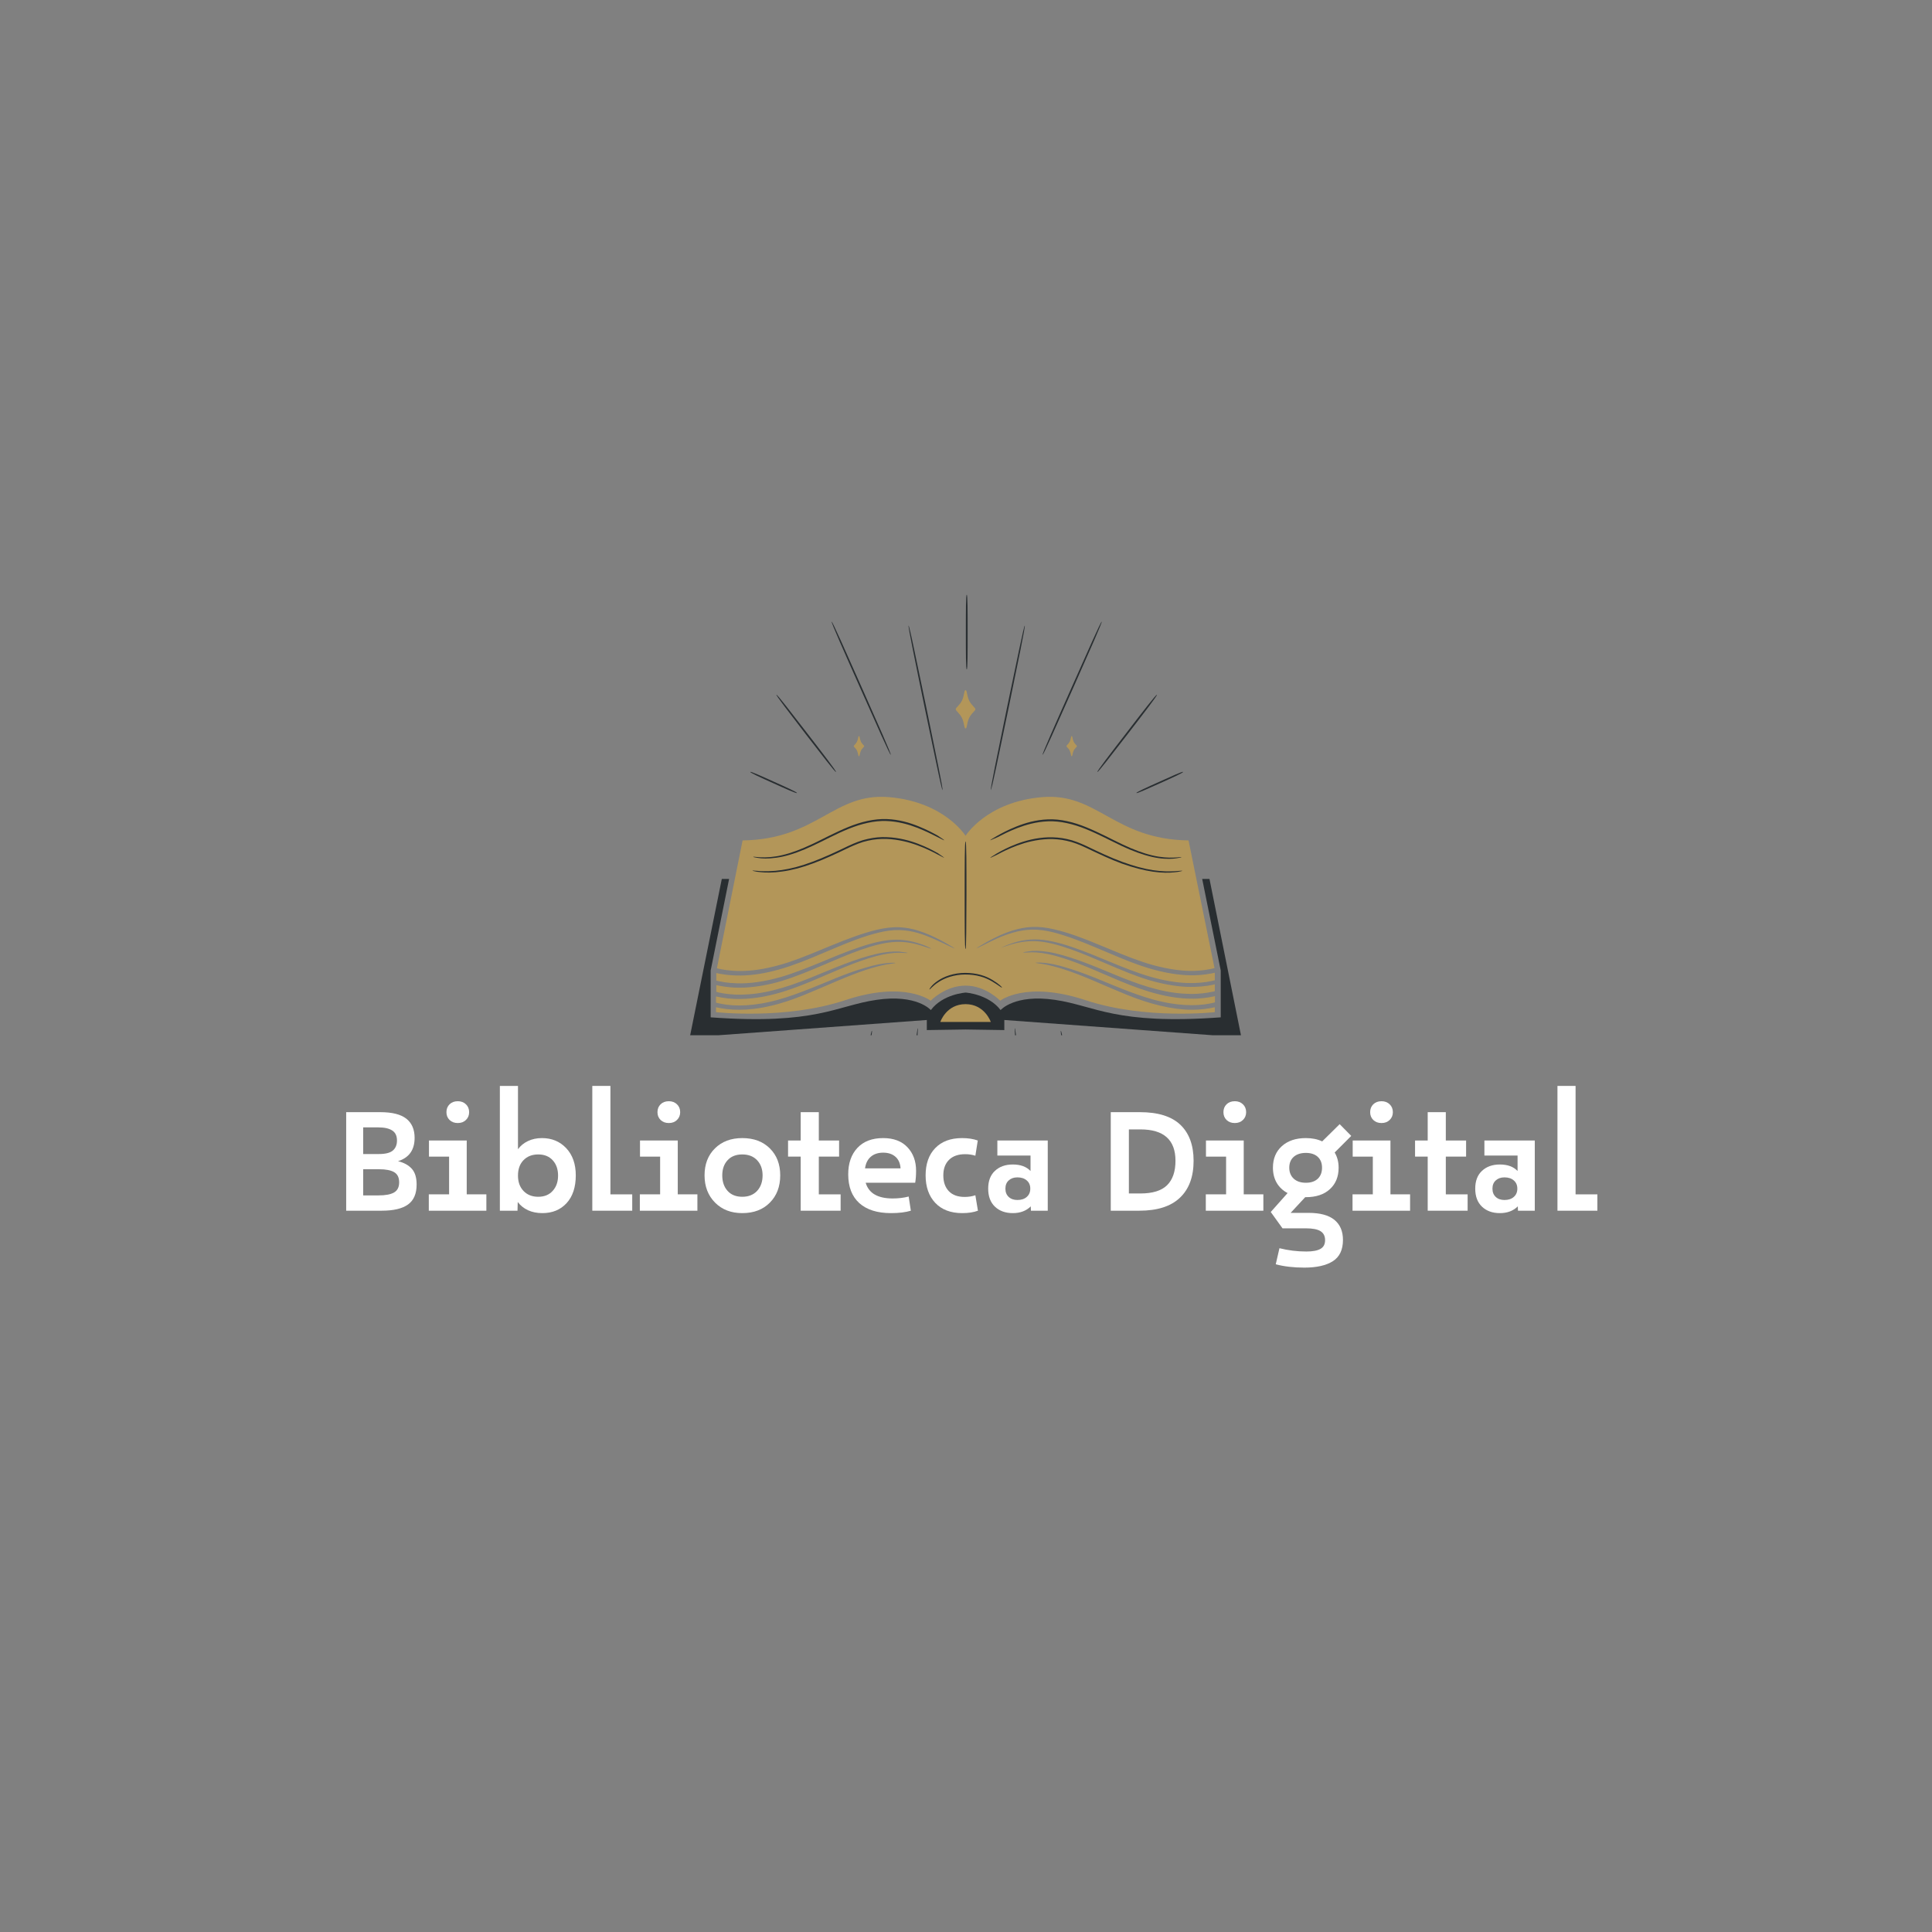 <svg xmlns="http://www.w3.org/2000/svg" xmlns:xlink="http://www.w3.org/1999/xlink" width="500" zoomAndPan="magnify" viewBox="0 0 375 375" height="500" preserveAspectRatio="xMidYMid meet" version="1.0"><rect x="0" y="0" width="375" height="375" fill="#808080" stroke="none"/><defs><g/><clipPath id="62c100381b"><path d="M 133.789 170 L 241 170 L 241 200.938 L 133.789 200.938 Z M 133.789 170 " clip-rule="nonzero"/></clipPath><clipPath id="74bef8ce19"><path d="M 187 115.438 L 188 115.438 L 188 130 L 187 130 Z M 187 115.438 " clip-rule="nonzero"/></clipPath><clipPath id="b1f50ebf98"><path d="M 141 200 L 170 200 L 170 200.938 L 141 200.938 Z M 141 200 " clip-rule="nonzero"/></clipPath><clipPath id="fc6b6fc80c"><path d="M 141 199 L 179 199 L 179 200.938 L 141 200.938 Z M 141 199 " clip-rule="nonzero"/></clipPath><clipPath id="000ad82c86"><path d="M 205 200 L 234 200 L 234 200.938 L 205 200.938 Z M 205 200 " clip-rule="nonzero"/></clipPath><clipPath id="38ca55730e"><path d="M 196 199 L 234 199 L 234 200.938 L 196 200.938 Z M 196 199 " clip-rule="nonzero"/></clipPath></defs><path fill="#b39659" d="M 185.512 137.668 C 185.457 137.93 186.262 138.418 186.723 139.367 C 187.215 140.402 187.098 141.379 187.414 141.379 C 187.73 141.379 187.617 140.402 188.105 139.367 C 188.566 138.391 189.375 137.93 189.316 137.668 C 189.375 137.41 188.566 136.922 188.105 135.973 C 187.617 134.938 187.73 133.961 187.414 133.961 C 187.098 133.961 187.215 134.938 186.723 135.973 C 186.262 136.922 185.457 137.383 185.512 137.668 Z M 185.512 137.668 " fill-opacity="1" fill-rule="nonzero"/><path fill="#b39659" d="M 207.008 144.832 C 206.98 144.977 207.414 145.207 207.645 145.723 C 207.902 146.27 207.844 146.785 208.016 146.785 C 208.191 146.785 208.133 146.27 208.391 145.723 C 208.621 145.207 209.055 144.977 209.027 144.832 C 209.055 144.688 208.621 144.457 208.391 143.941 C 208.133 143.395 208.191 142.875 208.016 142.875 C 207.844 142.875 207.902 143.395 207.645 143.941 C 207.383 144.43 206.98 144.688 207.008 144.832 Z M 207.008 144.832 " fill-opacity="1" fill-rule="nonzero"/><path fill="#b39659" d="M 165.719 144.832 C 165.688 144.977 166.121 145.207 166.352 145.723 C 166.609 146.27 166.555 146.785 166.727 146.785 C 166.898 146.785 166.84 146.27 167.102 145.723 C 167.332 145.207 167.766 144.977 167.734 144.832 C 167.766 144.688 167.332 144.457 167.102 143.941 C 166.84 143.395 166.898 142.875 166.727 142.875 C 166.555 142.875 166.609 143.395 166.352 143.941 C 166.121 144.43 165.688 144.688 165.719 144.832 Z M 165.719 144.832 " fill-opacity="1" fill-rule="nonzero"/><g clip-path="url(#62c100381b)"><path fill="#292e31" d="M 234.758 170.602 L 233.344 170.602 L 236.945 188.375 L 236.945 197.465 C 216.43 198.961 212.598 195.219 204.762 194.07 C 196.895 192.918 194.215 196.055 194.215 196.055 C 191.852 192.949 187.445 192.66 187.445 192.66 C 187.445 192.66 183.035 192.918 180.672 196.055 C 180.672 196.055 177.992 192.918 170.125 194.07 C 162.262 195.219 158.457 198.961 137.941 197.465 L 137.941 188.375 L 141.516 170.602 L 140.102 170.602 L 133.879 201.348 L 179.895 197.98 L 179.895 199.938 L 187.414 199.824 L 194.938 199.938 L 194.938 197.98 L 240.953 201.348 Z M 234.758 170.602 " fill-opacity="1" fill-rule="nonzero"/></g><path fill="#b39659" d="M 195.887 183.285 C 197.039 182.852 198.77 182.336 200.898 182.336 C 203.031 182.336 205.48 182.941 207.961 183.773 C 210.465 184.609 213.059 185.699 215.625 186.766 C 218.188 187.828 220.781 188.863 223.289 189.582 C 225.766 190.301 228.16 190.707 230.234 190.793 C 232.277 190.879 234.008 190.676 235.16 190.418 C 235.391 190.359 235.594 190.301 235.793 190.273 L 235.793 188.809 C 235.594 188.863 235.363 188.895 235.133 188.949 C 233.75 189.211 231.762 189.441 229.367 189.211 C 227.008 189.008 224.27 188.402 221.504 187.457 C 218.707 186.508 215.855 185.242 212.973 184.031 C 210.121 182.824 207.211 181.676 204.414 180.957 C 203.004 180.609 201.621 180.41 200.324 180.438 C 199 180.465 197.758 180.695 196.664 181.012 C 194.445 181.645 192.688 182.535 191.477 183.141 C 190.27 183.746 189.547 184.09 189.547 184.062 C 189.52 184.031 190.18 183.602 191.363 182.941 C 192.574 182.277 194.273 181.328 196.551 180.609 C 197.672 180.266 198.941 179.977 200.324 179.918 C 201.707 179.863 203.148 180.035 204.59 180.379 C 207.469 181.043 210.41 182.164 213.289 183.371 C 216.172 184.551 219.023 185.785 221.789 186.707 C 224.527 187.629 227.207 188.176 229.484 188.375 C 231.789 188.578 233.691 188.348 234.988 188.086 C 235.277 188.031 235.535 187.973 235.738 187.914 L 230.695 163.125 C 216.172 162.922 213.031 153.805 202.254 154.727 C 191.477 155.645 187.414 162.23 187.414 162.23 C 187.414 162.23 183.352 155.645 172.574 154.727 C 161.801 153.805 158.66 162.922 144.137 163.125 L 139.152 187.945 C 139.383 188 139.641 188.059 139.898 188.117 C 141.195 188.375 143.129 188.578 145.402 188.402 C 147.707 188.23 150.359 187.656 153.098 186.766 C 155.863 185.844 158.715 184.609 161.598 183.43 C 164.48 182.25 167.418 181.129 170.301 180.438 C 171.738 180.121 173.18 179.918 174.535 179.977 C 175.891 180.035 177.188 180.293 178.309 180.668 C 180.559 181.387 182.285 182.336 183.496 182.996 C 184.102 183.344 184.562 183.602 184.879 183.801 C 185.195 184.004 185.34 184.117 185.34 184.117 C 185.312 184.148 184.621 183.801 183.383 183.227 C 182.141 182.652 180.414 181.762 178.195 181.098 C 177.098 180.781 175.859 180.551 174.535 180.523 C 173.211 180.496 171.828 180.695 170.445 181.043 C 167.648 181.73 164.738 182.883 161.887 184.09 C 159.031 185.297 156.152 186.562 153.355 187.512 C 150.562 188.461 147.852 189.066 145.461 189.266 C 143.098 189.469 141.082 189.266 139.699 189.008 C 139.438 188.949 139.238 188.895 139.035 188.863 L 139.035 190.332 C 139.238 190.391 139.438 190.418 139.668 190.477 C 140.82 190.734 142.523 190.934 144.598 190.848 C 146.645 190.762 149.035 190.359 151.543 189.641 C 154.02 188.922 156.613 187.887 159.207 186.824 C 161.77 185.758 164.363 184.664 166.871 183.832 C 169.348 182.996 171.797 182.395 173.93 182.395 C 176.062 182.395 177.793 182.91 178.945 183.312 C 179.52 183.516 179.953 183.715 180.27 183.859 C 180.559 184.004 180.73 184.09 180.703 184.117 C 180.672 184.176 180.039 183.918 178.855 183.543 C 177.703 183.199 176.004 182.738 173.93 182.824 C 171.855 182.883 169.492 183.516 167.043 184.379 C 164.594 185.242 162.031 186.363 159.465 187.457 C 156.902 188.547 154.309 189.613 151.773 190.391 C 149.234 191.164 146.785 191.566 144.656 191.684 C 142.523 191.797 140.734 191.566 139.496 191.309 C 139.324 191.281 139.18 191.25 139.035 191.195 L 139.035 192.516 C 139.18 192.547 139.324 192.574 139.469 192.633 C 140.504 192.863 142.031 193.094 143.875 193.062 C 145.719 193.035 147.883 192.777 150.129 192.199 C 152.375 191.652 154.738 190.82 157.043 189.898 C 159.352 188.98 161.656 187.973 163.844 187.141 C 166.035 186.305 168.137 185.613 169.984 185.184 C 171.828 184.75 173.41 184.637 174.508 184.695 C 175.602 184.836 176.234 184.926 176.207 184.953 C 176.207 185.012 175.574 184.98 174.477 184.926 C 173.383 184.926 171.855 185.098 170.039 185.586 C 168.254 186.074 166.18 186.793 164.02 187.684 C 161.855 188.578 159.582 189.582 157.246 190.562 C 154.941 191.512 152.551 192.402 150.273 192.977 C 147.969 193.582 145.75 193.867 143.848 193.898 C 141.945 193.957 140.332 193.695 139.238 193.465 C 139.152 193.438 139.066 193.438 138.977 193.41 L 138.977 194.617 C 139.094 194.645 139.207 194.676 139.324 194.703 C 140.305 194.934 141.715 195.164 143.445 195.164 C 145.172 195.164 147.191 194.961 149.324 194.473 C 151.453 194.012 153.672 193.266 155.863 192.43 C 158.055 191.598 160.215 190.676 162.262 189.844 C 164.305 189.008 166.266 188.316 167.965 187.828 C 169.664 187.312 171.137 187.023 172.172 186.938 C 173.211 186.824 173.816 186.879 173.816 186.91 C 173.816 186.965 173.238 186.996 172.23 187.168 C 171.223 187.34 169.809 187.684 168.137 188.23 C 166.469 188.777 164.566 189.527 162.52 190.391 C 160.504 191.25 158.34 192.199 156.152 193.094 C 153.961 193.984 151.715 194.762 149.523 195.25 C 147.363 195.766 145.258 195.996 143.445 195.996 C 141.629 195.996 140.129 195.766 139.121 195.535 C 139.066 195.535 139.035 195.508 138.977 195.508 L 138.977 196.457 C 138.977 196.457 152.492 197.98 164.074 194.129 C 175.66 190.273 180.645 194.242 180.645 194.242 C 180.645 194.242 183.469 191.309 187.414 191.309 C 191.363 191.309 194.129 194.242 194.129 194.242 C 194.129 194.242 199.113 190.301 210.695 194.129 C 222.281 197.98 235.793 196.457 235.793 196.457 L 235.793 195.508 C 235.738 195.508 235.707 195.535 235.652 195.535 C 234.613 195.766 233.113 195.996 231.328 195.996 C 229.543 195.996 227.438 195.738 225.277 195.219 C 223.086 194.703 220.84 193.957 218.648 193.062 C 216.461 192.172 214.301 191.223 212.281 190.359 C 210.266 189.496 208.336 188.75 206.664 188.203 C 204.992 187.656 203.578 187.312 202.57 187.141 C 201.562 186.965 200.988 186.938 200.988 186.879 C 200.988 186.852 201.594 186.793 202.629 186.879 C 203.668 186.965 205.137 187.254 206.836 187.773 C 208.535 188.262 210.496 188.98 212.543 189.785 C 214.586 190.617 216.75 191.539 218.938 192.375 C 221.129 193.207 223.348 193.957 225.48 194.414 C 227.609 194.902 229.629 195.105 231.355 195.105 C 233.086 195.105 234.527 194.875 235.477 194.645 C 235.594 194.617 235.707 194.586 235.824 194.559 L 235.824 193.352 C 235.738 193.379 235.652 193.379 235.562 193.41 C 234.469 193.641 232.883 193.898 230.953 193.84 C 229.051 193.812 226.832 193.496 224.527 192.891 C 222.223 192.316 219.859 191.426 217.555 190.477 C 215.25 189.527 212.973 188.492 210.785 187.598 C 208.621 186.707 206.578 185.988 204.762 185.5 C 202.977 185.012 201.418 184.836 200.324 184.836 C 199.23 184.895 198.625 184.926 198.594 184.867 C 198.594 184.809 199.199 184.723 200.297 184.578 C 201.391 184.492 203.004 184.609 204.848 185.039 C 206.691 185.469 208.797 186.16 210.984 186.996 C 213.176 187.828 215.48 188.836 217.785 189.758 C 220.09 190.676 222.453 191.512 224.699 192.059 C 226.949 192.633 229.109 192.891 230.953 192.918 C 232.797 192.949 234.324 192.719 235.363 192.488 C 235.535 192.461 235.68 192.43 235.793 192.375 L 235.793 191.051 C 235.652 191.078 235.508 191.109 235.332 191.164 C 234.125 191.426 232.309 191.625 230.176 191.539 C 228.043 191.426 225.594 190.992 223.059 190.246 C 220.523 189.496 217.93 188.402 215.363 187.312 C 212.801 186.219 210.234 185.098 207.785 184.234 C 205.336 183.371 202.977 182.738 200.898 182.68 C 198.824 182.625 197.125 183.055 195.973 183.398 C 194.82 183.746 194.156 184.031 194.156 183.977 C 194.102 184.062 194.734 183.715 195.887 183.285 Z M 195.887 183.285 " fill-opacity="1" fill-rule="nonzero"/><path fill="#292e31" d="M 187.414 184.207 C 187.242 184.207 187.242 179.547 187.242 173.766 C 187.242 168.012 187.242 163.324 187.414 163.324 C 187.59 163.324 187.59 167.984 187.59 173.766 C 187.559 179.547 187.559 184.207 187.414 184.207 Z M 187.414 184.207 " fill-opacity="1" fill-rule="nonzero"/><path fill="#292e31" d="M 194.477 191.684 C 194.418 191.77 193.754 191.195 192.543 190.477 C 191.938 190.129 191.191 189.758 190.297 189.527 C 189.402 189.266 188.395 189.152 187.328 189.152 C 185.195 189.152 183.324 189.844 182.172 190.617 C 180.988 191.367 180.5 192.113 180.414 192.059 C 180.355 192.027 180.789 191.195 181.996 190.391 C 183.18 189.555 185.109 188.836 187.328 188.836 C 188.422 188.836 189.461 188.98 190.383 189.238 C 191.305 189.496 192.082 189.871 192.688 190.246 C 193.926 190.992 194.531 191.625 194.477 191.684 Z M 194.477 191.684 " fill-opacity="1" fill-rule="nonzero"/><path fill="#292e31" d="M 183.266 163.094 C 183.238 163.125 182.746 162.863 181.883 162.434 C 180.988 161.973 179.723 161.34 178.078 160.68 C 176.438 160.047 174.391 159.441 172.059 159.355 C 169.723 159.27 167.188 159.875 164.711 160.879 C 162.203 161.887 159.953 163.152 157.824 164.129 C 155.691 165.137 153.672 165.883 151.945 166.258 C 150.188 166.633 148.719 166.691 147.738 166.602 C 147.246 166.547 146.844 166.488 146.586 166.43 C 146.324 166.375 146.184 166.344 146.211 166.316 C 146.211 166.172 148.43 166.805 151.887 165.969 C 153.617 165.566 155.574 164.82 157.707 163.812 C 159.84 162.809 162.086 161.57 164.621 160.535 C 167.129 159.5 169.723 158.895 172.113 158.98 C 174.508 159.066 176.582 159.699 178.223 160.363 C 179.867 161.023 181.164 161.715 182.027 162.203 C 182.832 162.75 183.293 163.035 183.266 163.094 Z M 183.266 163.094 " fill-opacity="1" fill-rule="nonzero"/><path fill="#292e31" d="M 183.266 166.488 C 183.238 166.516 182.777 166.258 181.883 165.797 C 181.02 165.336 179.723 164.676 178.078 164.074 C 176.438 163.469 174.363 162.922 172.059 162.836 C 170.906 162.809 169.664 162.895 168.457 163.18 C 167.215 163.441 166.008 163.957 164.797 164.504 C 162.375 165.684 160.012 166.777 157.824 167.582 C 155.605 168.414 153.559 168.934 151.773 169.164 C 150.016 169.422 148.543 169.395 147.566 169.277 C 147.074 169.25 146.699 169.164 146.441 169.105 C 146.184 169.047 146.039 169.02 146.066 168.992 C 146.066 168.934 146.613 169.02 147.594 169.078 C 148.574 169.133 150.016 169.133 151.742 168.875 C 153.5 168.617 155.52 168.098 157.707 167.266 C 159.898 166.461 162.23 165.367 164.68 164.188 C 165.918 163.613 167.16 163.094 168.426 162.836 C 169.695 162.547 170.934 162.434 172.113 162.492 C 174.477 162.578 176.582 163.152 178.223 163.785 C 179.895 164.418 181.164 165.109 182.027 165.598 C 182.832 166.145 183.266 166.461 183.266 166.488 Z M 183.266 166.488 " fill-opacity="1" fill-rule="nonzero"/><path fill="#292e31" d="M 192.199 163.094 C 192.168 163.066 192.629 162.75 193.496 162.262 C 194.359 161.773 195.629 161.082 197.297 160.418 C 198.941 159.758 201.016 159.125 203.406 159.039 C 205.797 158.926 208.391 159.559 210.898 160.594 C 213.434 161.629 215.684 162.863 217.812 163.871 C 219.918 164.879 221.906 165.625 223.637 166.027 C 227.094 166.863 229.312 166.23 229.312 166.375 C 229.312 166.402 229.195 166.43 228.938 166.488 C 228.676 166.547 228.305 166.602 227.785 166.66 C 226.777 166.746 225.305 166.719 223.578 166.316 C 221.82 165.914 219.832 165.195 217.699 164.188 C 215.566 163.18 213.289 161.945 210.812 160.938 C 208.336 159.93 205.77 159.328 203.465 159.414 C 201.129 159.5 199.086 160.102 197.441 160.734 C 195.801 161.367 194.531 162.031 193.641 162.492 C 192.719 162.863 192.227 163.125 192.199 163.094 Z M 192.199 163.094 " fill-opacity="1" fill-rule="nonzero"/><path fill="#292e31" d="M 192.227 166.488 C 192.199 166.461 192.66 166.145 193.523 165.625 C 194.387 165.137 195.656 164.445 197.328 163.812 C 199 163.18 201.074 162.605 203.438 162.52 C 204.617 162.492 205.887 162.578 207.125 162.863 C 208.391 163.125 209.633 163.641 210.871 164.215 C 213.32 165.395 215.625 166.488 217.844 167.293 C 220.031 168.098 222.078 168.645 223.809 168.902 C 225.535 169.164 226.977 169.164 227.957 169.105 C 228.938 169.047 229.484 168.961 229.484 169.02 C 229.484 169.047 229.367 169.078 229.109 169.133 C 228.852 169.191 228.477 169.277 227.984 169.309 C 227.008 169.422 225.535 169.449 223.777 169.191 C 222.02 168.934 219.945 168.414 217.727 167.609 C 215.508 166.805 213.176 165.684 210.754 164.531 C 209.543 163.957 208.305 163.469 207.094 163.211 C 205.855 162.922 204.645 162.836 203.492 162.863 C 201.16 162.949 199.113 163.496 197.473 164.102 C 195.828 164.707 194.531 165.367 193.668 165.828 C 192.719 166.258 192.258 166.547 192.227 166.488 Z M 192.227 166.488 " fill-opacity="1" fill-rule="nonzero"/><path fill="#b39659" d="M 187.414 194.902 C 183.668 194.902 182.516 198.355 182.516 198.355 L 192.312 198.355 C 192.312 198.355 191.133 194.902 187.414 194.902 Z M 187.414 194.902 " fill-opacity="1" fill-rule="nonzero"/><g clip-path="url(#74bef8ce19)"><path fill="#292e31" d="M 187.645 129.934 C 187.473 129.934 187.473 126.684 187.473 122.684 C 187.473 118.688 187.473 115.438 187.645 115.438 C 187.82 115.438 187.82 118.688 187.82 122.684 C 187.82 126.684 187.82 129.934 187.645 129.934 Z M 187.645 129.934 " fill-opacity="1" fill-rule="nonzero"/></g><path fill="#292e31" d="M 198.91 121.418 C 198.941 121.418 198.883 121.879 198.738 122.684 C 198.594 123.492 198.363 124.668 198.078 126.109 C 197.473 129.012 196.664 133.012 195.77 137.41 C 194.848 141.812 194.012 145.809 193.41 148.715 C 193.09 150.152 192.832 151.332 192.66 152.137 C 192.457 152.941 192.344 153.375 192.312 153.375 C 192.285 153.375 192.344 152.914 192.488 152.109 C 192.629 151.301 192.859 150.125 193.148 148.684 C 193.754 145.781 194.562 141.812 195.453 137.383 C 196.375 132.98 197.211 128.984 197.816 126.078 C 198.133 124.641 198.395 123.461 198.566 122.656 C 198.738 121.852 198.883 121.418 198.91 121.418 Z M 198.91 121.418 " fill-opacity="1" fill-rule="nonzero"/><path fill="#292e31" d="M 213.84 120.672 C 213.98 120.73 211.418 126.512 208.246 133.645 C 205.078 140.777 202.516 146.559 202.371 146.5 C 202.227 146.441 204.789 140.66 207.961 133.527 C 211.129 126.395 213.695 120.586 213.84 120.672 Z M 213.84 120.672 " fill-opacity="1" fill-rule="nonzero"/><path fill="#292e31" d="M 224.559 134.852 C 224.699 134.938 222.109 138.301 218.91 142.445 C 215.711 146.586 213.117 149.949 213.004 149.836 C 212.859 149.75 215.453 146.383 218.648 142.242 C 221.82 138.102 224.414 134.766 224.559 134.852 Z M 224.559 134.852 " fill-opacity="1" fill-rule="nonzero"/><path fill="#292e31" d="M 229.629 149.836 C 229.688 149.98 227.668 150.898 225.16 152.023 C 222.656 153.145 220.637 154.062 220.582 153.918 C 220.523 153.777 222.539 152.855 225.047 151.734 C 227.523 150.613 229.543 149.691 229.629 149.836 Z M 229.629 149.836 " fill-opacity="1" fill-rule="nonzero"/><path fill="#292e31" d="M 176.352 121.418 C 176.379 121.418 176.523 121.852 176.695 122.656 C 176.898 123.461 177.129 124.641 177.445 126.078 C 178.051 128.984 178.887 132.953 179.809 137.383 C 180.703 141.781 181.535 145.781 182.113 148.684 C 182.402 150.125 182.633 151.301 182.777 152.109 C 182.922 152.914 182.977 153.375 182.949 153.375 C 182.922 153.375 182.777 152.941 182.602 152.137 C 182.402 151.332 182.172 150.152 181.855 148.715 C 181.25 145.809 180.414 141.84 179.492 137.41 C 178.598 133.012 177.762 129.012 177.188 126.109 C 176.898 124.668 176.668 123.492 176.523 122.684 C 176.379 121.879 176.32 121.449 176.352 121.418 Z M 176.352 121.418 " fill-opacity="1" fill-rule="nonzero"/><path fill="#292e31" d="M 161.426 120.672 C 161.57 120.613 164.133 126.395 167.301 133.527 C 170.473 140.66 173.035 146.441 172.895 146.5 C 172.75 146.559 170.184 140.777 167.016 133.645 C 163.844 126.512 161.281 120.73 161.426 120.672 Z M 161.426 120.672 " fill-opacity="1" fill-rule="nonzero"/><path fill="#292e31" d="M 150.707 134.852 C 150.852 134.766 153.414 138.102 156.613 142.242 C 159.812 146.383 162.402 149.75 162.262 149.836 C 162.117 149.922 159.551 146.586 156.352 142.445 C 153.184 138.301 150.59 134.965 150.707 134.852 Z M 150.707 134.852 " fill-opacity="1" fill-rule="nonzero"/><path fill="#292e31" d="M 145.633 149.836 C 145.691 149.691 147.738 150.613 150.215 151.734 C 152.723 152.855 154.738 153.777 154.684 153.918 C 154.625 154.062 152.578 153.145 150.102 152.023 C 147.594 150.898 145.578 149.98 145.633 149.836 Z M 145.633 149.836 " fill-opacity="1" fill-rule="nonzero"/><g clip-path="url(#b1f50ebf98)"><path fill="#292e31" d="M 169.234 200.082 C 169.262 200.082 169.262 200.227 169.234 200.484 C 169.203 200.742 169.148 201.117 169.031 201.605 C 168.828 202.555 168.367 203.934 167.531 205.488 C 166.668 207.043 165.371 208.738 163.5 210.176 C 161.656 211.613 159.234 212.734 156.555 213.168 C 153.875 213.598 151.223 213.367 149.035 212.562 C 146.816 211.758 145.086 210.434 143.934 209.113 C 142.754 207.762 142.176 206.41 141.945 205.43 C 141.887 205.199 141.859 204.969 141.801 204.797 C 141.773 204.598 141.773 204.453 141.746 204.309 C 141.715 204.051 141.715 203.906 141.746 203.906 C 141.773 203.906 141.801 204.051 141.859 204.281 C 141.887 204.426 141.918 204.566 141.945 204.742 C 142.004 204.914 142.062 205.145 142.117 205.375 C 142.379 206.293 142.984 207.617 144.137 208.91 C 145.289 210.207 146.988 211.469 149.148 212.246 C 151.312 213.023 153.902 213.281 156.496 212.852 C 159.121 212.418 161.48 211.328 163.297 209.918 C 165.113 208.508 166.41 206.84 167.273 205.344 C 168.973 202.297 169.09 200.023 169.234 200.082 Z M 169.234 200.082 " fill-opacity="1" fill-rule="nonzero"/></g><g clip-path="url(#fc6b6fc80c)"><path fill="#292e31" d="M 178.137 199.562 C 178.164 199.562 178.164 199.766 178.137 200.141 C 178.137 200.512 178.078 201.059 177.992 201.75 C 177.82 203.16 177.418 205.172 176.551 207.559 C 175.66 209.918 174.305 212.68 172.086 215.211 C 169.895 217.77 166.812 220.012 163.125 221.277 C 159.438 222.516 155.574 222.629 152.348 221.594 C 149.121 220.586 146.613 218.66 144.973 216.734 C 143.328 214.777 142.465 212.852 142.09 211.5 C 142.004 211.152 141.918 210.836 141.859 210.578 C 141.801 210.32 141.773 210.09 141.746 209.891 C 141.688 209.516 141.688 209.312 141.715 209.312 C 141.746 209.312 141.773 209.516 141.859 209.859 C 141.887 210.031 141.945 210.262 142.004 210.523 C 142.09 210.781 142.176 211.066 142.262 211.414 C 142.668 212.734 143.559 214.605 145.172 216.504 C 146.816 218.375 149.266 220.242 152.434 221.219 C 155.574 222.227 159.406 222.141 163.008 220.902 C 166.641 219.668 169.695 217.453 171.828 214.949 C 174.016 212.449 175.371 209.746 176.266 207.414 C 177.129 205.059 177.562 203.074 177.793 201.664 C 178.023 200.34 178.078 199.562 178.137 199.562 Z M 178.137 199.562 " fill-opacity="1" fill-rule="nonzero"/></g><g clip-path="url(#000ad82c86)"><path fill="#292e31" d="M 205.914 200.082 C 206.059 200.051 206.172 202.297 207.875 205.344 C 208.738 206.84 210.035 208.508 211.852 209.918 C 213.664 211.328 216.027 212.418 218.648 212.852 C 221.273 213.281 223.867 213.051 225.996 212.246 C 228.16 211.469 229.859 210.176 231.012 208.91 C 232.164 207.617 232.738 206.293 233.027 205.375 C 233.086 205.145 233.145 204.941 233.203 204.742 C 233.23 204.566 233.258 204.395 233.289 204.281 C 233.344 204.023 233.375 203.906 233.402 203.906 C 233.434 203.906 233.434 204.051 233.402 204.309 C 233.402 204.453 233.375 204.598 233.344 204.797 C 233.316 205 233.258 205.199 233.203 205.43 C 232.973 206.379 232.395 207.762 231.215 209.113 C 230.059 210.434 228.305 211.758 226.113 212.562 C 223.895 213.367 221.273 213.629 218.594 213.168 C 215.914 212.734 213.52 211.613 211.648 210.176 C 209.805 208.738 208.477 207.043 207.613 205.488 C 206.75 203.934 206.316 202.555 206.117 201.605 C 206 201.117 205.941 200.742 205.914 200.484 C 205.887 200.227 205.887 200.082 205.914 200.082 Z M 205.914 200.082 " fill-opacity="1" fill-rule="nonzero"/></g><g clip-path="url(#38ca55730e)"><path fill="#292e31" d="M 196.98 199.562 C 197.039 199.562 197.098 200.34 197.328 201.719 C 197.559 203.102 197.961 205.113 198.855 207.473 C 199.746 209.801 201.129 212.508 203.293 215.008 C 205.453 217.512 208.477 219.727 212.109 220.961 C 215.738 222.199 219.543 222.285 222.684 221.277 C 225.855 220.301 228.305 218.43 229.945 216.562 C 231.586 214.664 232.453 212.793 232.855 211.469 C 232.941 211.125 233.027 210.836 233.113 210.578 C 233.172 210.32 233.23 210.09 233.258 209.918 C 233.344 209.543 233.375 209.371 233.402 209.371 C 233.434 209.371 233.402 209.574 233.375 209.945 C 233.344 210.117 233.316 210.348 233.258 210.637 C 233.203 210.895 233.113 211.211 233.027 211.559 C 232.652 212.91 231.789 214.836 230.148 216.793 C 228.504 218.719 225.996 220.617 222.77 221.652 C 219.543 222.688 215.652 222.574 211.992 221.336 C 208.305 220.07 205.223 217.828 203.031 215.266 C 200.812 212.734 199.43 209.977 198.566 207.617 C 197.703 205.23 197.297 203.215 197.125 201.809 C 197.039 201.117 196.98 200.57 196.98 200.195 C 196.953 199.766 196.953 199.562 196.98 199.562 Z M 196.98 199.562 " fill-opacity="1" fill-rule="nonzero"/></g><g fill="#ffffff" fill-opacity="1"><g transform="translate(64.523, 234.996)"><g><path d="M 12.734 -9.609 C 13.891 -9.328 14.781 -8.836 15.406 -8.141 C 16.031 -7.453 16.344 -6.43 16.344 -5.078 C 16.344 -3.297 15.785 -2.004 14.672 -1.203 C 13.555 -0.398 11.852 0 9.562 0 L 2.672 0 L 2.672 -19.125 L 9.312 -19.125 C 11.594 -19.125 13.27 -18.703 14.344 -17.859 C 15.414 -17.016 15.953 -15.773 15.953 -14.141 C 15.953 -11.797 14.879 -10.285 12.734 -9.609 Z M 5.969 -16.172 L 5.969 -11 L 9.016 -11 C 10.285 -11 11.188 -11.223 11.719 -11.672 C 12.258 -12.129 12.531 -12.781 12.531 -13.625 C 12.531 -14.531 12.219 -15.18 11.594 -15.578 C 10.977 -15.973 10.078 -16.172 8.891 -16.172 Z M 8.938 -2.969 C 10.289 -2.969 11.297 -3.156 11.953 -3.531 C 12.617 -3.914 12.953 -4.57 12.953 -5.5 C 12.953 -6.438 12.633 -7.094 12 -7.469 C 11.363 -7.852 10.383 -8.047 9.062 -8.047 L 5.969 -8.047 L 5.969 -2.969 Z M 8.938 -2.969 "/></g></g></g><g fill="#ffffff" fill-opacity="1"><g transform="translate(82.169, 234.996)"><g><path d="M 8.422 -13.625 L 8.422 -3.172 L 12.234 -3.172 L 12.234 0 L 1.062 0 L 1.062 -3.172 L 5 -3.172 L 5 -10.5 L 1.094 -10.5 L 1.094 -13.625 Z M 6.688 -17.016 C 6.031 -17.016 5.5 -17.211 5.094 -17.609 C 4.688 -18.004 4.484 -18.508 4.484 -19.125 C 4.484 -19.75 4.688 -20.258 5.094 -20.656 C 5.5 -21.051 6.031 -21.25 6.688 -21.25 C 7.332 -21.25 7.859 -21.051 8.266 -20.656 C 8.68 -20.258 8.891 -19.75 8.891 -19.125 C 8.891 -18.508 8.68 -18.004 8.266 -17.609 C 7.859 -17.211 7.332 -17.016 6.688 -17.016 Z M 6.688 -17.016 "/></g></g></g><g fill="#ffffff" fill-opacity="1"><g transform="translate(94.821, 234.996)"><g><path d="M 10.375 -14.094 C 12.289 -14.094 13.863 -13.438 15.094 -12.125 C 16.32 -10.812 16.938 -9.055 16.938 -6.859 C 16.938 -4.566 16.344 -2.77 15.156 -1.469 C 13.969 -0.176 12.398 0.469 10.453 0.469 C 9.41 0.469 8.477 0.281 7.656 -0.094 C 6.844 -0.477 6.18 -1.008 5.672 -1.688 L 5.625 0 L 2.203 0 L 2.203 -24.219 L 5.719 -24.219 L 5.719 -11.938 C 6.219 -12.613 6.863 -13.141 7.656 -13.516 C 8.445 -13.898 9.352 -14.094 10.375 -14.094 Z M 9.656 -2.703 C 10.832 -2.703 11.766 -3.082 12.453 -3.844 C 13.148 -4.613 13.5 -5.602 13.5 -6.812 C 13.5 -8.051 13.148 -9.047 12.453 -9.797 C 11.766 -10.547 10.832 -10.922 9.656 -10.922 C 8.469 -10.922 7.516 -10.551 6.797 -9.812 C 6.078 -9.082 5.719 -8.082 5.719 -6.812 C 5.719 -5.57 6.078 -4.578 6.797 -3.828 C 7.516 -3.078 8.469 -2.703 9.656 -2.703 Z M 9.656 -2.703 "/></g></g></g><g fill="#ffffff" fill-opacity="1"><g transform="translate(112.763, 234.996)"><g><path d="M 9.953 0 L 2.203 0 L 2.203 -24.219 L 5.719 -24.219 L 5.719 -3.172 L 9.953 -3.172 Z M 9.953 0 "/></g></g></g><g fill="#ffffff" fill-opacity="1"><g transform="translate(123.131, 234.996)"><g><path d="M 8.422 -13.625 L 8.422 -3.172 L 12.234 -3.172 L 12.234 0 L 1.062 0 L 1.062 -3.172 L 5 -3.172 L 5 -10.5 L 1.094 -10.5 L 1.094 -13.625 Z M 6.688 -17.016 C 6.031 -17.016 5.5 -17.211 5.094 -17.609 C 4.688 -18.004 4.484 -18.508 4.484 -19.125 C 4.484 -19.75 4.688 -20.258 5.094 -20.656 C 5.5 -21.051 6.031 -21.25 6.688 -21.25 C 7.332 -21.25 7.859 -21.051 8.266 -20.656 C 8.68 -20.258 8.891 -19.75 8.891 -19.125 C 8.891 -18.508 8.68 -18.004 8.266 -17.609 C 7.859 -17.211 7.332 -17.016 6.688 -17.016 Z M 6.688 -17.016 "/></g></g></g><g fill="#ffffff" fill-opacity="1"><g transform="translate(135.784, 234.996)"><g><path d="M 8.297 0.469 C 6.117 0.469 4.352 -0.211 3 -1.578 C 1.645 -2.953 0.969 -4.711 0.969 -6.859 C 0.969 -9.023 1.641 -10.77 2.984 -12.094 C 4.328 -13.426 6.098 -14.094 8.297 -14.094 C 10.523 -14.094 12.305 -13.426 13.641 -12.094 C 14.984 -10.77 15.656 -9.023 15.656 -6.859 C 15.656 -4.68 14.984 -2.914 13.641 -1.562 C 12.305 -0.207 10.523 0.469 8.297 0.469 Z M 8.297 -2.703 C 9.504 -2.703 10.461 -3.082 11.172 -3.844 C 11.879 -4.613 12.234 -5.617 12.234 -6.859 C 12.234 -8.066 11.879 -9.047 11.172 -9.797 C 10.461 -10.547 9.504 -10.922 8.297 -10.922 C 7.078 -10.922 6.125 -10.547 5.438 -9.797 C 4.75 -9.047 4.406 -8.066 4.406 -6.859 C 4.406 -5.617 4.75 -4.613 5.438 -3.844 C 6.125 -3.082 7.078 -2.703 8.297 -2.703 Z M 8.297 -2.703 "/></g></g></g><g fill="#ffffff" fill-opacity="1"><g transform="translate(152.414, 234.996)"><g><path d="M 6.516 -10.5 L 6.516 -3.172 L 10.75 -3.172 L 10.75 0 L 3 0 L 3 -10.5 L 0.547 -10.5 L 0.547 -13.625 L 3 -13.625 L 3 -19.125 L 6.516 -19.125 L 6.516 -13.625 L 10.453 -13.625 L 10.453 -10.5 Z M 6.516 -10.5 "/></g></g></g><g fill="#ffffff" fill-opacity="1"><g transform="translate(163.67, 234.996)"><g><path d="M 14.141 -7.75 C 14.141 -6.875 14.082 -6.098 13.969 -5.422 L 4.359 -5.422 C 4.953 -3.391 6.703 -2.375 9.609 -2.375 C 10.711 -2.375 11.742 -2.5 12.703 -2.75 L 13.125 0 C 12.102 0.312 10.816 0.469 9.266 0.469 C 6.617 0.469 4.57 -0.176 3.125 -1.469 C 1.688 -2.77 0.969 -4.633 0.969 -7.062 C 0.969 -9.207 1.562 -10.914 2.75 -12.188 C 3.938 -13.457 5.602 -14.094 7.75 -14.094 C 9.781 -14.094 11.352 -13.5 12.469 -12.312 C 13.582 -11.133 14.141 -9.613 14.141 -7.75 Z M 7.75 -11.266 C 6.758 -11.266 5.957 -11 5.344 -10.469 C 4.738 -9.945 4.367 -9.195 4.234 -8.219 L 11.125 -8.219 C 11.07 -9.176 10.75 -9.922 10.156 -10.453 C 9.562 -10.992 8.758 -11.266 7.75 -11.266 Z M 7.75 -11.266 "/></g></g></g><g fill="#ffffff" fill-opacity="1"><g transform="translate(178.692, 234.996)"><g><path d="M 8.078 0.469 C 5.848 0.469 4.102 -0.191 2.844 -1.516 C 1.594 -2.848 0.969 -4.629 0.969 -6.859 C 0.969 -9.086 1.586 -10.848 2.828 -12.141 C 4.078 -13.441 5.816 -14.094 8.047 -14.094 C 9.203 -14.094 10.219 -13.938 11.094 -13.625 L 10.625 -10.672 C 10.031 -10.867 9.367 -10.969 8.641 -10.969 C 7.285 -10.969 6.238 -10.598 5.5 -9.859 C 4.77 -9.129 4.406 -8.129 4.406 -6.859 C 4.406 -5.555 4.766 -4.531 5.484 -3.781 C 6.203 -3.039 7.223 -2.672 8.547 -2.672 C 9.305 -2.672 10 -2.781 10.625 -3 L 11.125 0 C 10.281 0.312 9.266 0.469 8.078 0.469 Z M 8.078 0.469 "/></g></g></g><g fill="#ffffff" fill-opacity="1"><g transform="translate(190.837, 234.996)"><g><path d="M 12.531 0 L 9.266 0 L 9.234 -0.844 C 8.359 0.031 7.195 0.469 5.75 0.469 C 4.312 0.469 3.156 0.051 2.281 -0.781 C 1.406 -1.613 0.969 -2.781 0.969 -4.281 C 0.969 -5.77 1.406 -6.922 2.281 -7.734 C 3.156 -8.555 4.312 -8.969 5.75 -8.969 C 7.25 -8.969 8.395 -8.547 9.188 -7.703 L 9.188 -10.703 L 2.75 -10.703 L 2.75 -13.625 L 12.531 -13.625 Z M 6.641 -2.078 C 7.398 -2.078 8.004 -2.273 8.453 -2.672 C 8.91 -3.066 9.141 -3.602 9.141 -4.281 C 9.141 -4.957 8.91 -5.488 8.453 -5.875 C 8.004 -6.27 7.398 -6.469 6.641 -6.469 C 5.941 -6.469 5.379 -6.27 4.953 -5.875 C 4.523 -5.488 4.312 -4.957 4.312 -4.281 C 4.312 -3.602 4.523 -3.066 4.953 -2.672 C 5.379 -2.273 5.941 -2.078 6.641 -2.078 Z M 6.641 -2.078 "/></g></g></g><g fill="#ffffff" fill-opacity="1"><g transform="translate(205.563, 234.996)"><g/></g></g><g fill="#ffffff" fill-opacity="1"><g transform="translate(212.926, 234.996)"><g><path d="M 8.344 -19.125 C 11.863 -19.125 14.477 -18.305 16.188 -16.672 C 17.895 -15.035 18.75 -12.707 18.75 -9.688 C 18.75 -6.582 17.863 -4.191 16.094 -2.516 C 14.332 -0.836 11.707 0 8.219 0 L 2.672 0 L 2.672 -19.125 Z M 8.422 -3.344 C 10.797 -3.344 12.523 -3.879 13.609 -4.953 C 14.691 -6.023 15.234 -7.602 15.234 -9.688 C 15.234 -13.75 12.961 -15.781 8.422 -15.781 L 6.188 -15.781 L 6.188 -3.344 Z M 8.422 -3.344 "/></g></g></g><g fill="#ffffff" fill-opacity="1"><g transform="translate(232.984, 234.996)"><g><path d="M 8.422 -13.625 L 8.422 -3.172 L 12.234 -3.172 L 12.234 0 L 1.062 0 L 1.062 -3.172 L 5 -3.172 L 5 -10.5 L 1.094 -10.5 L 1.094 -13.625 Z M 6.688 -17.016 C 6.031 -17.016 5.5 -17.211 5.094 -17.609 C 4.688 -18.004 4.484 -18.508 4.484 -19.125 C 4.484 -19.75 4.688 -20.258 5.094 -20.656 C 5.5 -21.051 6.031 -21.25 6.688 -21.25 C 7.332 -21.25 7.859 -21.051 8.266 -20.656 C 8.68 -20.258 8.891 -19.75 8.891 -19.125 C 8.891 -18.508 8.68 -18.004 8.266 -17.609 C 7.859 -17.211 7.332 -17.016 6.688 -17.016 Z M 6.688 -17.016 "/></g></g></g><g fill="#ffffff" fill-opacity="1"><g transform="translate(245.637, 234.996)"><g><path d="M 8.375 0.422 C 10.582 0.422 12.242 0.867 13.359 1.766 C 14.473 2.672 15.031 3.973 15.031 5.672 C 15.031 7.586 14.379 8.961 13.078 9.797 C 11.773 10.629 9.926 11.047 7.531 11.047 C 5.469 11.047 3.617 10.832 1.984 10.406 L 2.703 7.281 C 4.398 7.707 6.141 7.922 7.922 7.922 C 9.16 7.922 10.078 7.75 10.672 7.406 C 11.266 7.07 11.562 6.508 11.562 5.719 C 11.562 4.926 11.266 4.344 10.672 3.969 C 10.078 3.602 9.129 3.422 7.828 3.422 L 3.297 3.422 L 1.016 0.25 L 4.281 -3.422 C 3.375 -3.898 2.672 -4.562 2.172 -5.406 C 1.68 -6.258 1.438 -7.238 1.438 -8.344 C 1.438 -10.094 2.016 -11.488 3.172 -12.531 C 4.328 -13.57 5.879 -14.094 7.828 -14.094 C 9.047 -14.094 10.102 -13.879 11 -13.453 L 14.391 -16.797 L 16.641 -14.516 L 13.422 -11.297 C 13.93 -10.453 14.188 -9.469 14.188 -8.344 C 14.188 -6.594 13.617 -5.203 12.484 -4.172 C 11.359 -3.141 9.805 -2.625 7.828 -2.625 L 7.703 -2.625 L 4.875 0.422 Z M 7.828 -11.219 C 6.836 -11.219 6.051 -10.961 5.469 -10.453 C 4.895 -9.941 4.609 -9.238 4.609 -8.344 C 4.609 -7.469 4.895 -6.758 5.469 -6.219 C 6.051 -5.688 6.836 -5.422 7.828 -5.422 C 8.816 -5.422 9.586 -5.68 10.141 -6.203 C 10.691 -6.723 10.969 -7.438 10.969 -8.344 C 10.969 -9.238 10.691 -9.941 10.141 -10.453 C 9.586 -10.961 8.816 -11.219 7.828 -11.219 Z M 7.828 -11.219 "/></g></g></g><g fill="#ffffff" fill-opacity="1"><g transform="translate(261.463, 234.996)"><g><path d="M 8.422 -13.625 L 8.422 -3.172 L 12.234 -3.172 L 12.234 0 L 1.062 0 L 1.062 -3.172 L 5 -3.172 L 5 -10.5 L 1.094 -10.5 L 1.094 -13.625 Z M 6.688 -17.016 C 6.031 -17.016 5.5 -17.211 5.094 -17.609 C 4.688 -18.004 4.484 -18.508 4.484 -19.125 C 4.484 -19.75 4.688 -20.258 5.094 -20.656 C 5.5 -21.051 6.031 -21.25 6.688 -21.25 C 7.332 -21.25 7.859 -21.051 8.266 -20.656 C 8.68 -20.258 8.891 -19.75 8.891 -19.125 C 8.891 -18.508 8.68 -18.004 8.266 -17.609 C 7.859 -17.211 7.332 -17.016 6.688 -17.016 Z M 6.688 -17.016 "/></g></g></g><g fill="#ffffff" fill-opacity="1"><g transform="translate(274.116, 234.996)"><g><path d="M 6.516 -10.5 L 6.516 -3.172 L 10.75 -3.172 L 10.75 0 L 3 0 L 3 -10.5 L 0.547 -10.5 L 0.547 -13.625 L 3 -13.625 L 3 -19.125 L 6.516 -19.125 L 6.516 -13.625 L 10.453 -13.625 L 10.453 -10.5 Z M 6.516 -10.5 "/></g></g></g><g fill="#ffffff" fill-opacity="1"><g transform="translate(285.372, 234.996)"><g><path d="M 12.531 0 L 9.266 0 L 9.234 -0.844 C 8.359 0.031 7.195 0.469 5.75 0.469 C 4.312 0.469 3.156 0.051 2.281 -0.781 C 1.406 -1.613 0.969 -2.781 0.969 -4.281 C 0.969 -5.77 1.406 -6.922 2.281 -7.734 C 3.156 -8.555 4.312 -8.969 5.75 -8.969 C 7.25 -8.969 8.395 -8.547 9.188 -7.703 L 9.188 -10.703 L 2.75 -10.703 L 2.75 -13.625 L 12.531 -13.625 Z M 6.641 -2.078 C 7.398 -2.078 8.004 -2.273 8.453 -2.672 C 8.91 -3.066 9.141 -3.602 9.141 -4.281 C 9.141 -4.957 8.91 -5.488 8.453 -5.875 C 8.004 -6.27 7.398 -6.469 6.641 -6.469 C 5.941 -6.469 5.379 -6.27 4.953 -5.875 C 4.523 -5.488 4.312 -4.957 4.312 -4.281 C 4.312 -3.602 4.523 -3.066 4.953 -2.672 C 5.379 -2.273 5.941 -2.078 6.641 -2.078 Z M 6.641 -2.078 "/></g></g></g><g fill="#ffffff" fill-opacity="1"><g transform="translate(300.098, 234.996)"><g><path d="M 9.953 0 L 2.203 0 L 2.203 -24.219 L 5.719 -24.219 L 5.719 -3.172 L 9.953 -3.172 Z M 9.953 0 "/></g></g></g></svg>